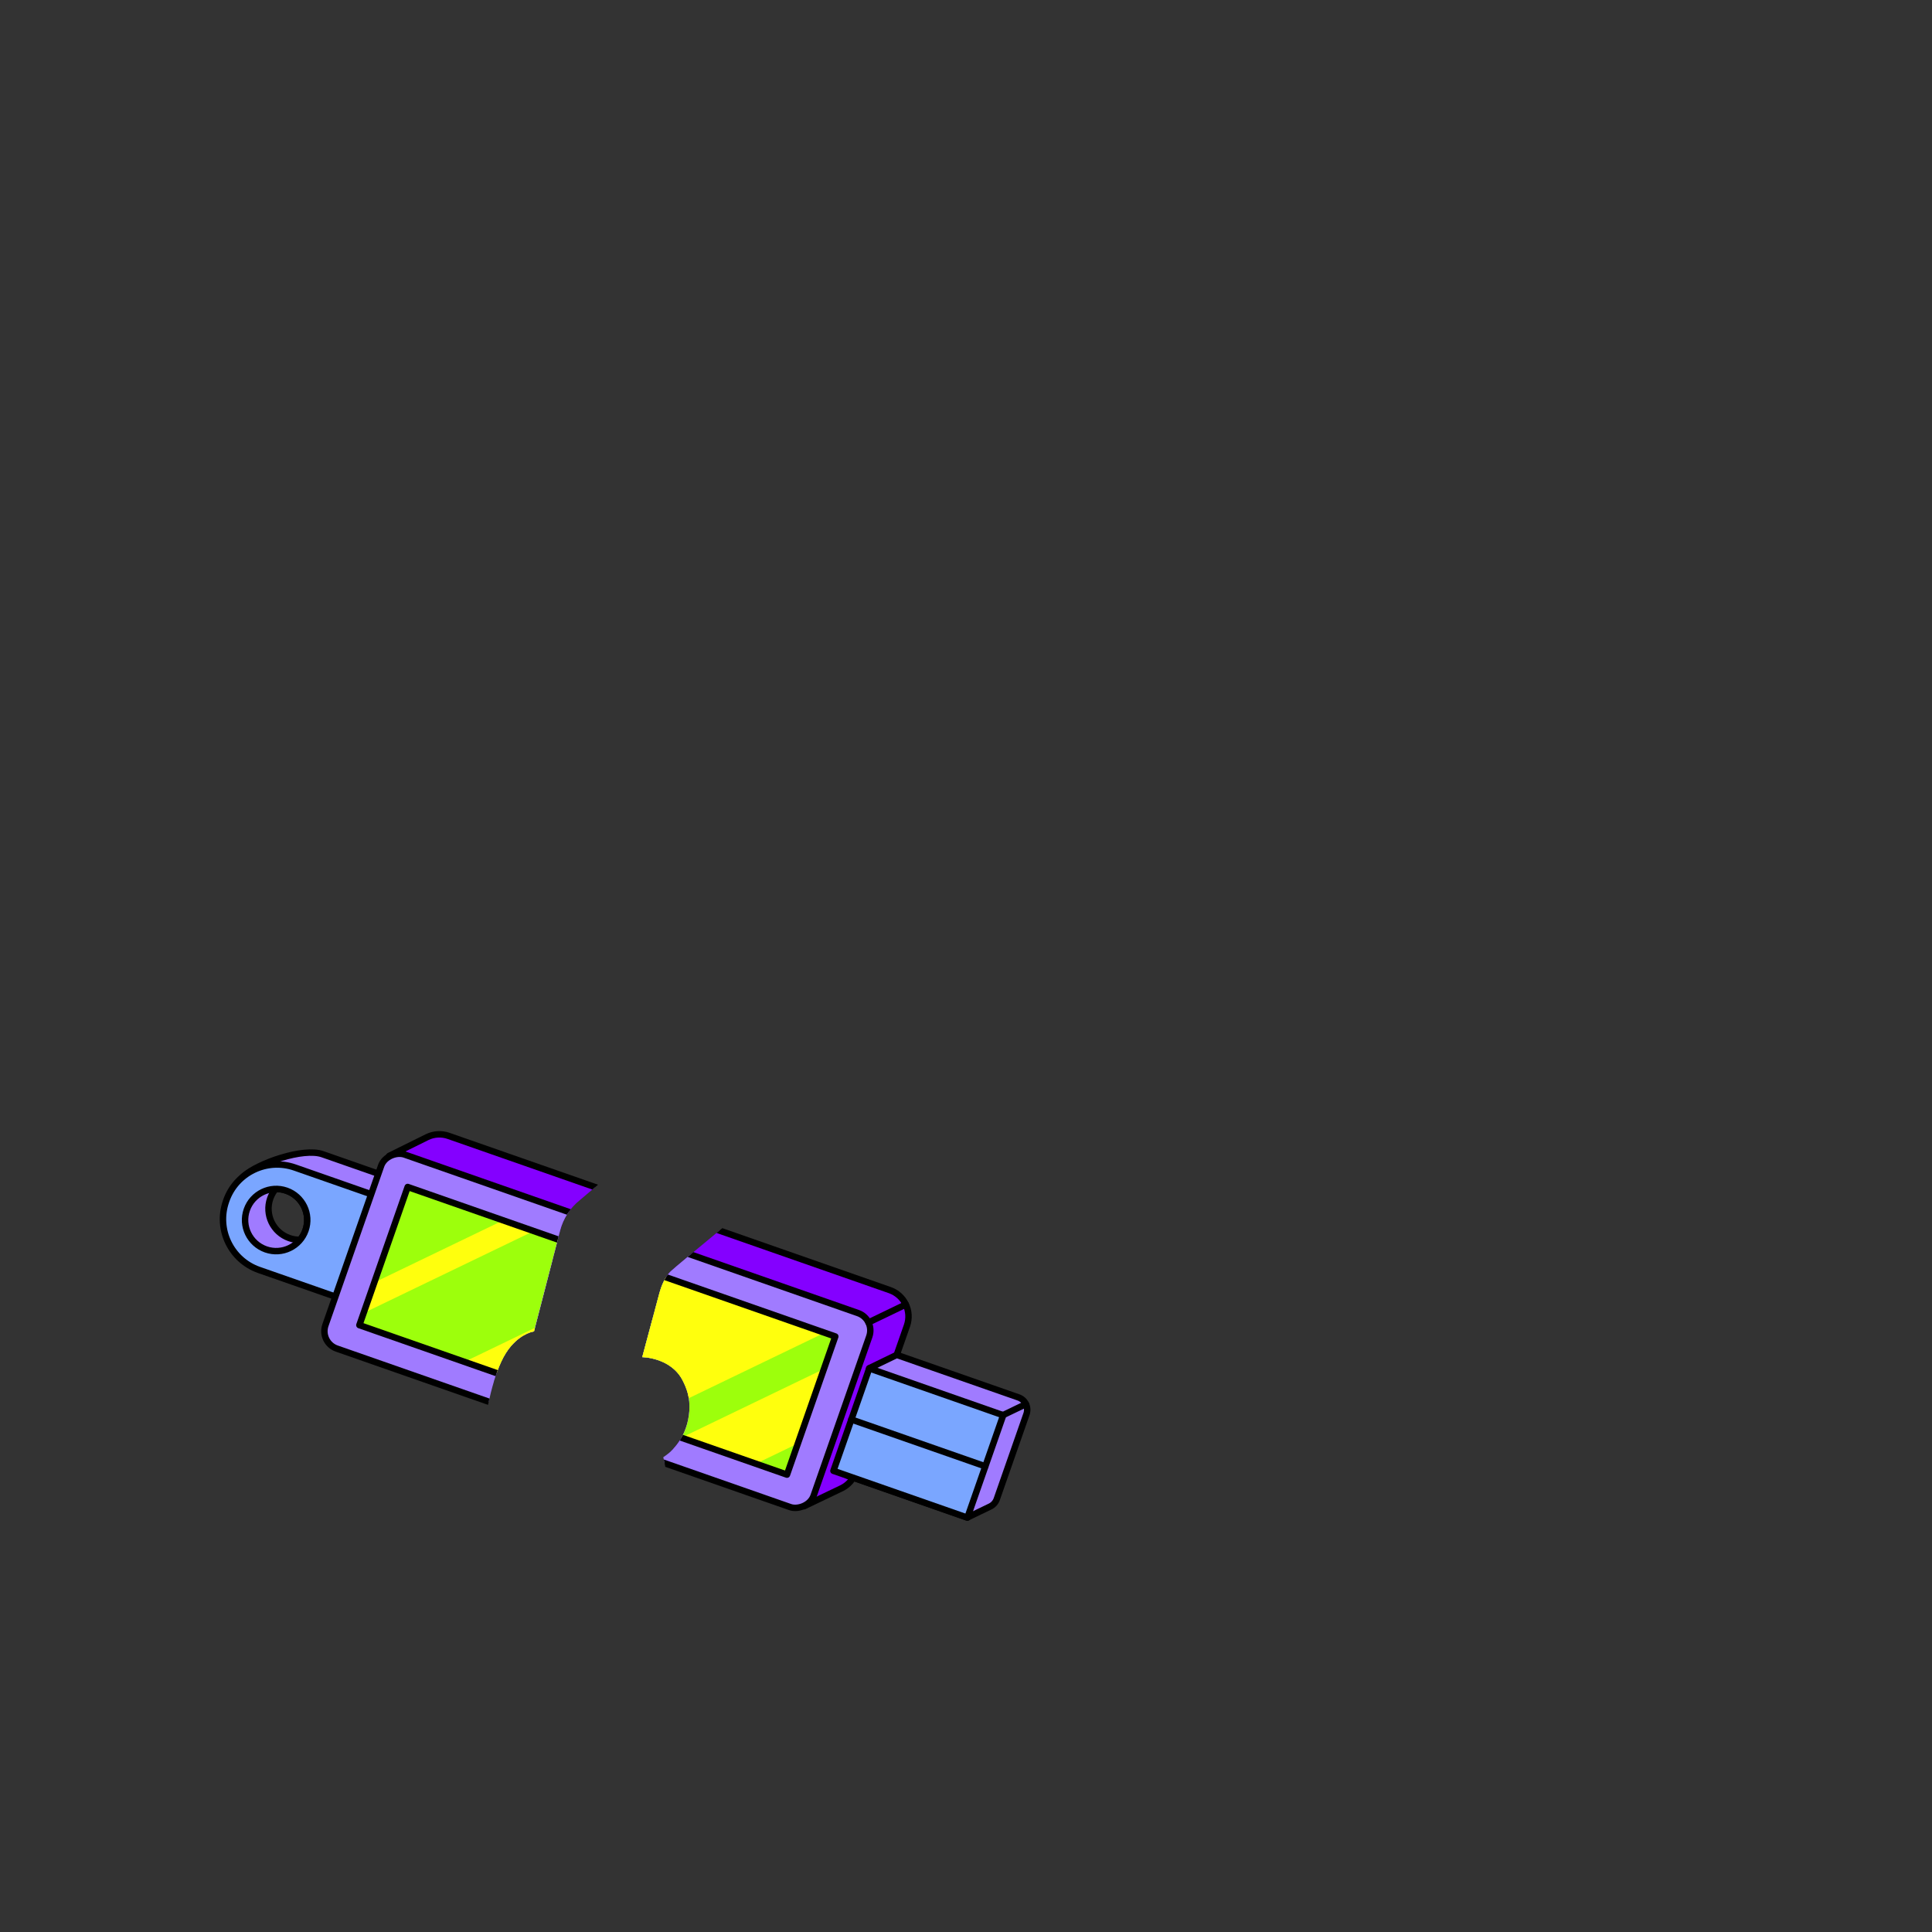 <?xml version="1.0" encoding="UTF-8"?>
<svg id="uuid-8eb3fcb2-633c-4228-863d-6160aa23bae5" data-name="BODY" xmlns="http://www.w3.org/2000/svg" xmlns:xlink="http://www.w3.org/1999/xlink" viewBox="0 0 600 600">
  <rect x="0" y="0" width="600" height="600" fill="#333333" stroke="none"/>
  <defs>
    <style>
      .uuid-636a2a46-b5b0-4273-a9e1-1225cd5d24d2, .uuid-65c11943-3bab-42e4-90a2-074c462cee3c, .uuid-5230bd7b-7063-481f-95b3-b2dd3561f05e, .uuid-ee471dc9-c677-4b11-899e-b1c46b3a612c, .uuid-e4b5da53-ab54-4392-8ddc-e34e34b9eabe {
        fill: none;
      }

      .uuid-2f08f3cb-9fc6-4935-bd6c-c426c6d48ca2, .uuid-2b2ce122-51bc-458f-b781-8caa2074d44f {
        fill: #7aa6ff;
      }

      .uuid-2f08f3cb-9fc6-4935-bd6c-c426c6d48ca2, .uuid-2b2ce122-51bc-458f-b781-8caa2074d44f, .uuid-1152c846-6576-42c6-bb14-68b039cc9b10, .uuid-88977a8c-48d9-4bd4-a212-26770e8443e1, .uuid-a78a6fba-bb19-4587-bd55-77758483b0ad, .uuid-5230bd7b-7063-481f-95b3-b2dd3561f05e, .uuid-ee471dc9-c677-4b11-899e-b1c46b3a612c {
        stroke: #000;
        stroke-linecap: round;
        stroke-linejoin: round;
      }

      .uuid-2f08f3cb-9fc6-4935-bd6c-c426c6d48ca2, .uuid-1152c846-6576-42c6-bb14-68b039cc9b10, .uuid-88977a8c-48d9-4bd4-a212-26770e8443e1, .uuid-5230bd7b-7063-481f-95b3-b2dd3561f05e {
        stroke-width: 2px;
      }

      .uuid-2b2ce122-51bc-458f-b781-8caa2074d44f, .uuid-a78a6fba-bb19-4587-bd55-77758483b0ad, .uuid-ee471dc9-c677-4b11-899e-b1c46b3a612c {
        stroke-width: 2px;
      }

      .uuid-1152c846-6576-42c6-bb14-68b039cc9b10 {
        fill: #8400ff;
      }

      .uuid-22755d67-6db8-40b5-8e6e-c80a91caa707 {
        fill: #ffff0d;
      }

      .uuid-46a9c500-d0fe-49f6-994d-70d84b2df86e {
        fill: #9dff0c;
      }

      .uuid-88977a8c-48d9-4bd4-a212-26770e8443e1, .uuid-a78a6fba-bb19-4587-bd55-77758483b0ad {
        fill: #a07bff;
      }

      .uuid-65c11943-3bab-42e4-90a2-074c462cee3c {
        clip-path: url(#uuid-494479e4-20ec-4dc8-8359-c9fd8e706916);
      }

      .uuid-e4b5da53-ab54-4392-8ddc-e34e34b9eabe {
        clip-path: url(#uuid-72b99a2a-d001-4a99-b496-d3710e924513);
      }
    </style>
    <clipPath id="uuid-494479e4-20ec-4dc8-8359-c9fd8e706916">
      <path class="uuid-636a2a46-b5b0-4273-a9e1-1225cd5d24d2" d="m207.25,349.68l-27.2,23.05c-3,2.4-5.15,5.71-6.11,9.43l-8.11,31.33s-3.45.35-7.09,4.5c-4.67,5.32-6.81,15.97-8.5,24.91-7.91-5.05-83.16-13.79-94.21-32.95-18.6-32.26,3.76-59.6,13.02-69.49,14.76-15.78,60.44-14.3,60.44-14.3l77.76,23.52h0Zm31.03,20.24s-28.11,23.09-30,24.91-3.01,4.97-3.46,6.62c-.44,1.66-5.36,20.02-5.36,20.02,0,0,8.86.08,12.53,7.22,1.18,2.3,2.41,5.31,2.08,9.59-.61,7.88-5.16,12.41-8.09,14.28,1.01,3.73,1.21,7.91.72,10.37,10.48,26.86,110.78,41.49,110.78,41.49l17.62-75.26-41.68-12.52-12.32-27.69-42.81-19.04h0Z"/>
    </clipPath>
    <clipPath id="uuid-72b99a2a-d001-4a99-b496-d3710e924513">
      <rect class="uuid-636a2a46-b5b0-4273-a9e1-1225cd5d24d2" x="162.78" y="342.92" width="45.45" height="140.68" transform="translate(-265.82 452.02) rotate(-70.73)"/>
    </clipPath>
  </defs>
  <g id="uuid-b224c1d9-c443-4905-b64a-cc80b0c33813" data-name="uuid-4e189f2a-7fa9-4cd8-b02c-e65b53e2a61c">
    <g id="uuid-7eff47c8-653b-485f-ab35-d3913f53b52f" data-name="uuid-78b9dc61-4d36-4cc0-a416-4b7f00985a31">
      <g id="uuid-27ccbabf-f6b9-41f4-944e-2cd152bf46bf" data-name="uuid-dfdf5e4b-abde-406c-b0a2-d80837955070">
        <g class="uuid-65c11943-3bab-42e4-90a2-074c462cee3c">
          <g>
            <g>
              <path class="uuid-88977a8c-48d9-4bd4-a212-26770e8443e1" d="m201.39,393.83l-101.23-35.38c-5.99-2.1-20.02,2.77-24.41,6.76-1.61,1.46-8.33,11.08,2.22,19.37-1.8-2.48-2.4-5.76-1.32-8.87,1.76-5.03,7.27-7.69,12.3-5.93s7.69,7.27,5.93,12.3c-1.53,4.38-5.91,6.96-10.34,6.39,1.36.62,2.85,1.22,4.5,1.8l101.23,35.38c8.72,3.05,18.26-1.55,21.3-10.27l.08-.24c3.05-8.72-1.55-18.26-10.27-21.3h0Z"/>
              <path class="uuid-88977a8c-48d9-4bd4-a212-26770e8443e1" d="m83.54,390.61c8.24,2.6,14.95-6.68,11.95-5.89-1.8.47-3.75.44-5.64-.22-5.03-1.76-7.69-7.27-5.93-12.3.66-1.87,1.83-3.42,3.31-4.53,2.49-1.87-8.51-2.62-12.39,4.89-3.76,7.27-1.11,14.96,8.7,18.05h0Z"/>
              <path class="uuid-2f08f3cb-9fc6-4935-bd6c-c426c6d48ca2" d="m192.81,397.97l-101.23-35.38c-8.72-3.05-18.26,1.55-21.31,10.27l-.08.24c-3.05,8.72,1.55,18.26,10.27,21.3l101.23,35.38c8.72,3.05,18.26-1.55,21.3-10.27l.08-.24c3.05-8.72-1.55-18.26-10.27-21.3h0Zm-110.23-9.96c-5.03-1.76-7.69-7.27-5.93-12.3,1.76-5.03,7.27-7.69,12.3-5.93,5.03,1.76,7.69,7.27,5.93,12.3-1.76,5.03-7.27,7.69-12.3,5.93Z"/>
            </g>
            <path class="uuid-1152c846-6576-42c6-bb14-68b039cc9b10" d="m261.31,462.21l-11.61,5.56-137.85-56.99,9.03-51.81,11.8-5.84c2.07-1,4.46-1.13,6.63-.37l137.02,47.89c4.52,1.58,6.91,6.53,5.33,11.05l-15.92,45.56c-.76,2.17-2.35,3.95-4.42,4.95h0Z"/>
            <rect class="uuid-a78a6fba-bb19-4587-bd55-77758483b0ad" x="153.59" y="332.97" width="63.83" height="160.6" rx="5.71" ry="5.71" transform="translate(-265.82 452.02) rotate(-70.73)"/>
            <path class="uuid-88977a8c-48d9-4bd4-a212-26770e8443e1" d="m262.98,458.19l6.96-33.27,8.55-4.15,37.81,13.21c2.11.74,3.22,3.05,2.49,5.16l-9.23,26.41c-.35,1.01-1.1,1.85-2.06,2.31l-7.07,3.41-37.44-13.09h0Z"/>
            <rect class="uuid-2b2ce122-51bc-458f-b781-8caa2074d44f" x="268.33" y="426.07" width="33.7" height="44.07" transform="translate(-231.92 569.46) rotate(-70.73)"/>
            <rect x="300.26" y="441.53" width="4.45" height="5.17" rx="1.17" ry="1.17" transform="translate(-216.57 583.13) rotate(-70.73)"/>
            <rect x="294.07" y="459.25" width="4.45" height="5.17" rx="1.17" ry="1.17" transform="translate(-237.44 589.16) rotate(-70.73)"/>
            <line class="uuid-5230bd7b-7063-481f-95b3-b2dd3561f05e" x1="269.72" y1="410.7" x2="281.3" y2="405.12"/>
            <line class="uuid-5230bd7b-7063-481f-95b3-b2dd3561f05e" x1="311.54" y1="439.46" x2="318.6" y2="436.06"/>
            <line class="uuid-5230bd7b-7063-481f-95b3-b2dd3561f05e" x1="264.38" y1="440.83" x2="305.98" y2="455.37"/>
            <g>
              <rect class="uuid-46a9c500-d0fe-49f6-994d-70d84b2df86e" x="162.78" y="342.92" width="45.45" height="140.68" transform="translate(-265.82 452.02) rotate(-70.73)"/>
              <g class="uuid-e4b5da53-ab54-4392-8ddc-e34e34b9eabe">
                <g>
                  <polygon class="uuid-22755d67-6db8-40b5-8e6e-c80a91caa707" points="123.47 432.94 247.27 373.27 301.23 392.13 177.24 451.89 123.47 432.94"/>
                  <polygon class="uuid-22755d67-6db8-40b5-8e6e-c80a91caa707" points="190.83 456.49 314.63 396.82 337.79 404.91 213.8 464.67 190.83 456.49"/>
                  <polygon class="uuid-22755d67-6db8-40b5-8e6e-c80a91caa707" points="77.6 416.91 201.4 357.24 210.87 360.56 86.88 420.33 77.6 416.91"/>
                </g>
              </g>
              <rect class="uuid-ee471dc9-c677-4b11-899e-b1c46b3a612c" x="162.78" y="342.92" width="45.45" height="140.68" transform="translate(-265.82 452.02) rotate(-70.73)"/>
            </g>
          </g>
        </g>
      </g>
    </g>
  </g>
</svg>